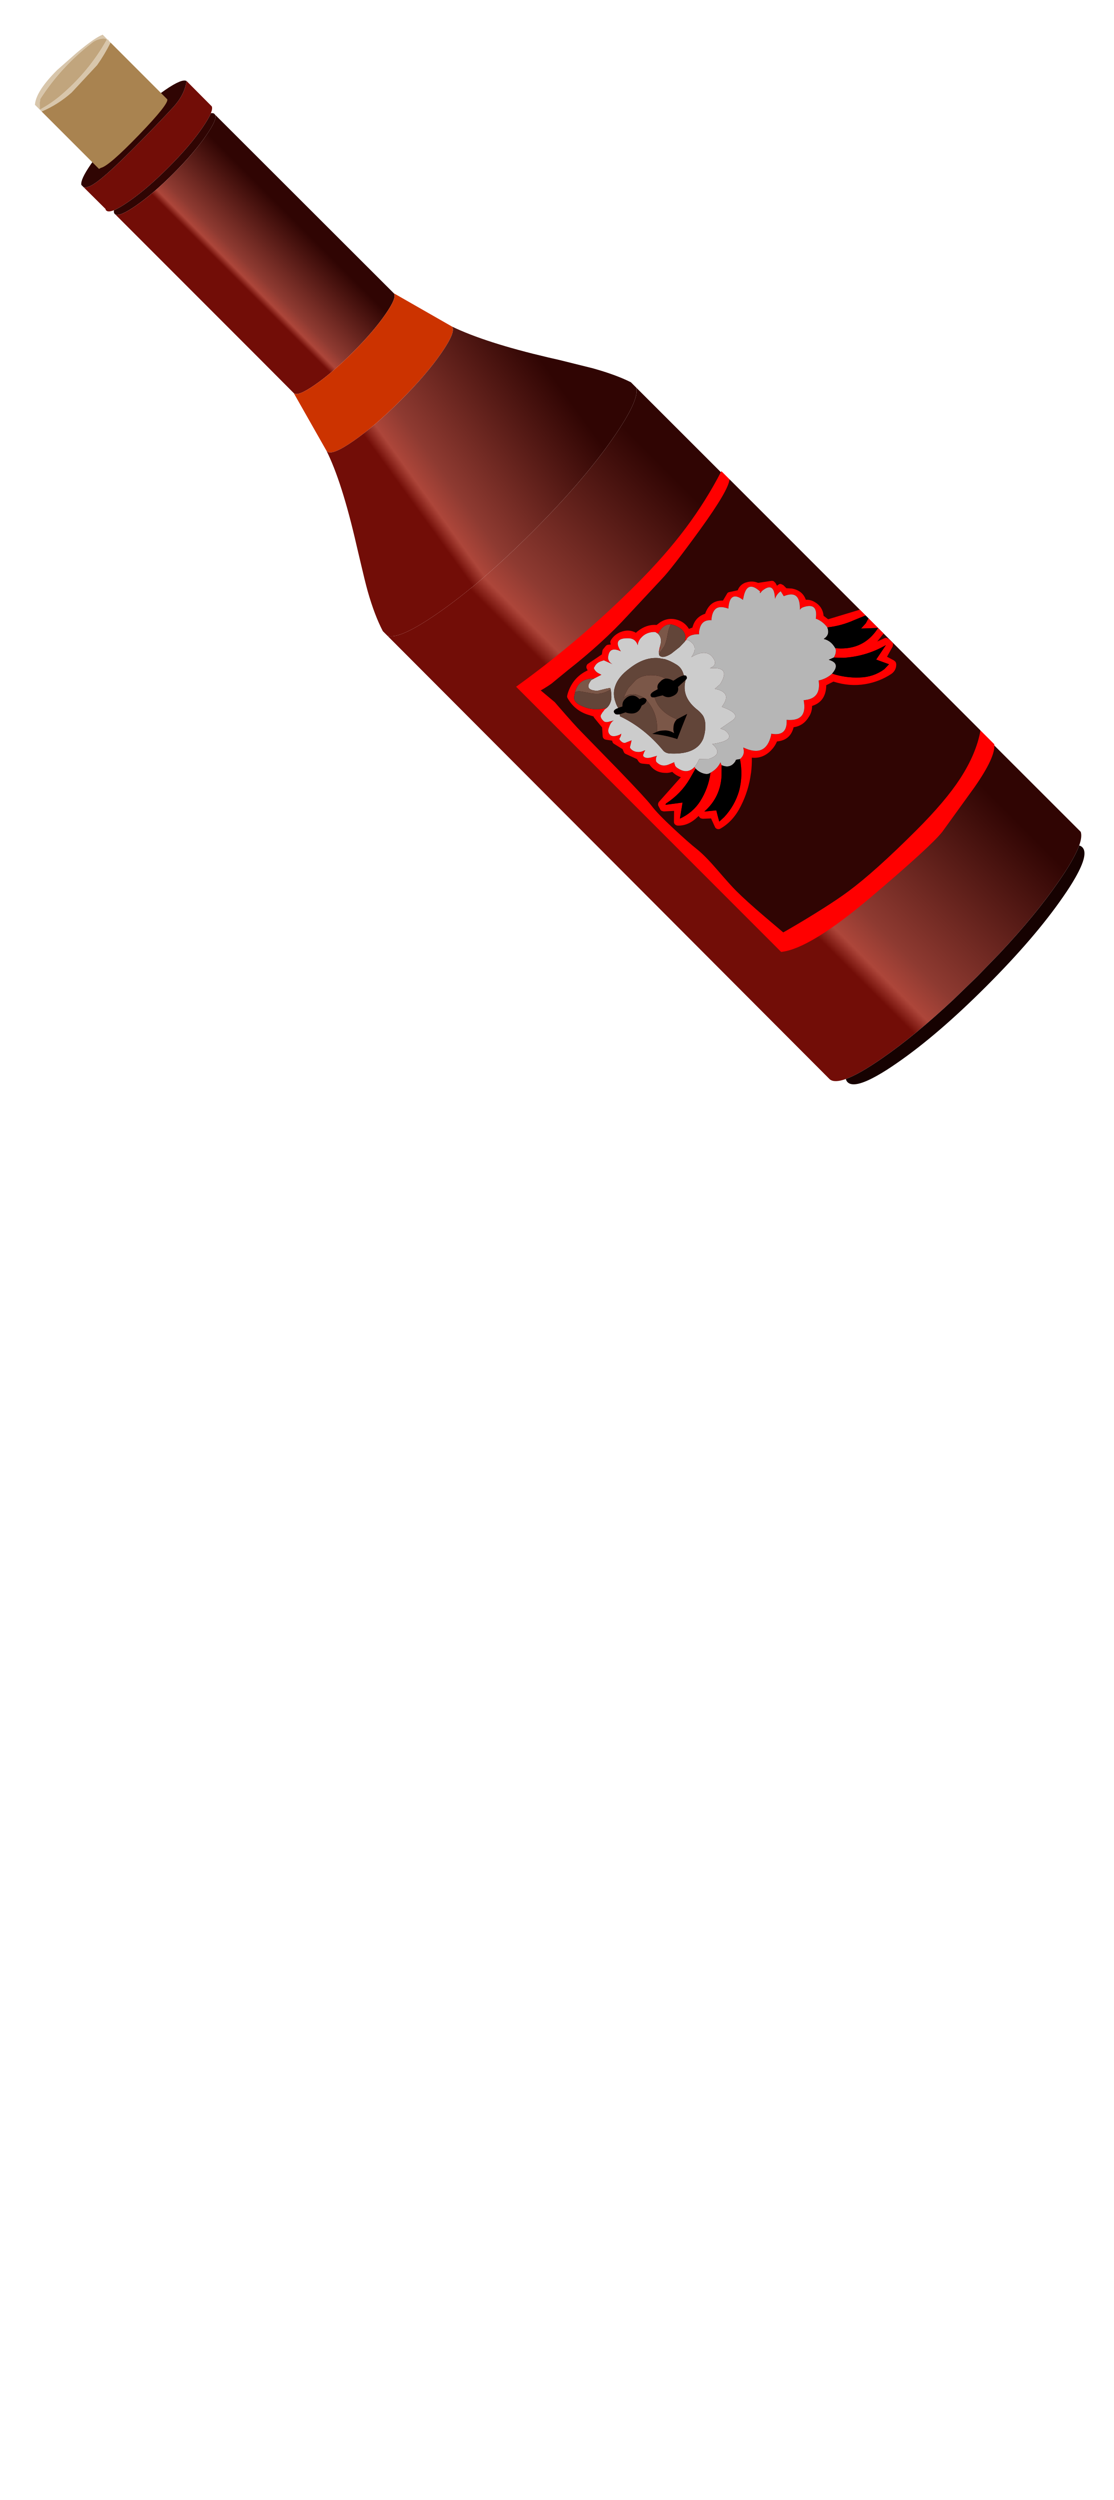 <?xml version="1.0" encoding="UTF-8" standalone="no"?>
<svg xmlns:xlink="http://www.w3.org/1999/xlink" height="95.65px" width="42.65px" xmlns="http://www.w3.org/2000/svg">
  <g transform="matrix(1.0, 0.0, 0.0, 1.0, 0.0, 0.0)">
    <use height="95.45" transform="matrix(0.371, -0.371, 0.371, 0.371, -2.328, 7.201)" width="25.75" xlink:href="#sprite0"/>
  </g>
  <defs>
    <g id="sprite0" transform="matrix(1.0, 0.0, 0.0, 1.0, 12.9, 95.85)">
      <use height="716.8" transform="matrix(0.14, 0.0, 0.0, 0.124, -12.9, -89.55)" width="183.65" xlink:href="#shape0"/>
      <use height="607.1" transform="matrix(0.14, 0.0, 0.0, 0.14, -8.84, -95.857)" width="155.05" xlink:href="#shape1"/>
    </g>
    <g id="shape0" transform="matrix(1.0, 0.0, 0.0, 1.0, 0.0, 0.0)">
      <path d="M130.65 7.55 L130.6 28.6 Q130.15 29.9 127.75 31.05 124.9 32.4 119.35 33.55 108.05 35.95 92.0 35.95 76.05 35.95 64.7 33.55 59.15 32.4 56.3 31.05 53.75 29.85 53.4 28.4 L53.35 27.95 Q53.35 27.45 53.65 27.0 L53.6 8.95 Q54.2 10.05 56.3 11.05 59.15 12.4 67.6 13.0 76.05 13.6 92.05 13.45 108.05 13.3 116.5 12.85 124.9 12.4 130.65 7.55" fill="#720d07" fill-rule="evenodd" stroke="none"/>
      <path d="M53.6 8.95 L53.6 7.0 Q55.05 4.35 64.7 2.35 76.05 0.0 92.0 0.0 108.05 0.0 119.35 2.35 129.95 4.55 130.65 7.55 124.9 12.4 116.5 12.85 108.05 13.3 92.05 13.45 76.05 13.6 67.6 13.0 59.15 12.4 56.3 11.05 54.2 10.05 53.6 8.95 M127.75 31.05 Q128.6 31.75 128.8 32.55 L128.75 33.55 Q127.8 36.3 118.05 38.3 107.3 40.55 92.0 40.55 76.8 40.55 66.0 38.3 55.9 36.25 55.25 33.35 L55.2 32.95 Q55.2 31.95 56.3 31.05 59.15 32.4 64.7 33.55 76.05 35.95 92.0 35.95 108.05 35.95 119.35 33.55 124.9 32.4 127.75 31.05" fill="#300503" fill-rule="evenodd" stroke="none"/>
      <path d="M128.75 33.55 L128.85 182.05 Q128.7 185.15 118.05 187.3 107.3 189.55 92.0 189.55 76.8 189.55 66.0 187.3 55.2 185.1 55.2 181.95 L55.25 151.85 55.25 33.35 Q55.9 36.25 66.0 38.3 76.8 40.55 92.0 40.55 107.3 40.55 118.05 38.3 127.8 36.3 128.75 33.55" fill="url(#gradient0)" fill-rule="evenodd" stroke="none"/>
      <path d="M128.85 182.05 L138.05 220.15 Q137.7 223.95 124.55 226.65 111.1 229.45 92.0 229.45 72.95 229.45 59.45 226.65 46.0 223.9 46.0 219.95 L46.2 219.0 46.15 219.0 55.2 181.95 Q55.2 185.1 66.0 187.3 76.8 189.55 92.0 189.55 107.3 189.55 118.05 187.3 128.7 185.15 128.85 182.05" fill="#cc3300" fill-rule="evenodd" stroke="none"/>
      <path d="M138.05 220.15 Q144.4 240.75 162.1 272.95 L165.3 278.7 174.55 296.05 Q180.65 308.25 183.4 317.55 L183.45 317.75 183.45 322.25 Q180.05 328.65 157.1 333.35 130.15 338.95 92.0 338.95 53.85 338.95 26.9 333.35 3.2 328.45 0.35 321.85 L0.35 318.1 0.35 318.0 Q3.1 308.05 9.45 295.15 12.1 289.85 18.25 278.7 L22.25 271.4 Q40.45 238.65 46.1 219.25 L46.15 219.0 46.2 219.0 46.0 219.95 Q46.0 223.9 59.45 226.65 72.95 229.45 92.0 229.45 111.1 229.45 124.55 226.65 137.7 223.95 138.05 220.15" fill="url(#gradient1)" fill-rule="evenodd" stroke="none"/>
      <path d="M183.45 322.25 L183.65 688.1 183.65 691.85 Q182.5 694.5 178.05 696.9 171.3 700.45 157.1 703.35 136.4 707.65 109.05 708.65 L92.0 708.95 74.95 708.65 Q47.6 707.65 26.9 703.35 12.75 700.45 6.05 696.9 0.3 693.85 0.0 690.35 L0.0 689.3 0.35 321.85 Q3.2 328.45 26.9 333.35 53.85 338.95 92.0 338.95 130.15 338.95 157.1 333.35 180.05 328.65 183.45 322.25" fill="url(#gradient2)" fill-rule="evenodd" stroke="none"/>
      <path d="M178.05 696.9 Q178.55 697.9 178.55 698.95 178.55 704.4 164.85 708.65 159.9 710.2 153.2 711.55 127.85 716.8 92.0 716.8 56.15 716.8 30.8 711.55 24.1 710.2 19.2 708.65 5.5 704.4 5.5 698.95 5.5 697.9 6.05 696.9 12.75 700.45 26.9 703.35 47.6 707.65 74.95 708.65 L92.0 708.95 109.05 708.65 Q136.4 707.65 157.1 703.35 171.3 700.45 178.05 696.9" fill="#160201" fill-rule="evenodd" stroke="none"/>
      <path d="M26.85 1.55 L26.85 1.5 26.85 1.55" fill="#ddded0" fill-rule="evenodd" stroke="none"/>
    </g>
    <linearGradient gradientTransform="matrix(-0.027, 0.0, 0.0, -0.052, 97.05, 75.95)" gradientUnits="userSpaceOnUse" id="gradient0" spreadMethod="pad" x1="-819.2" x2="819.2">
      <stop offset="0.0" stop-color="#300503"/>
      <stop offset="0.753" stop-color="#8e3a31"/>
      <stop offset="0.894" stop-color="#ad463a"/>
      <stop offset="0.973" stop-color="#720d07"/>
    </linearGradient>
    <linearGradient gradientTransform="matrix(-0.061, -0.008, 0.011, -0.077, 106.05, 281.9)" gradientUnits="userSpaceOnUse" id="gradient1" spreadMethod="pad" x1="-819.2" x2="819.2">
      <stop offset="0.0" stop-color="#300503"/>
      <stop offset="0.753" stop-color="#8e3a31"/>
      <stop offset="0.894" stop-color="#ad463a"/>
      <stop offset="0.973" stop-color="#720d07"/>
    </linearGradient>
    <linearGradient gradientTransform="matrix(-0.073, 0.0, 0.0, -0.236, 104.5, 515.4)" gradientUnits="userSpaceOnUse" id="gradient2" spreadMethod="pad" x1="-819.2" x2="819.2">
      <stop offset="0.0" stop-color="#300503"/>
      <stop offset="0.753" stop-color="#8e3a31"/>
      <stop offset="0.894" stop-color="#ad463a"/>
      <stop offset="0.973" stop-color="#720d07"/>
    </linearGradient>
    <g id="shape1" transform="matrix(1.0, 0.0, 0.0, 1.0, -29.0, 5.05)">
      <path d="M184.05 578.5 Q173.9 585.55 158.75 588.75 145.15 591.65 123.65 591.65 93.1 591.65 76.05 589.1 63.2 587.2 39.65 580.95 L36.95 580.2 35.9 567.45 Q34.9 554.9 34.9 547.4 34.9 543.25 35.65 533.25 36.4 523.2 35.8 517.85 35.15 512.5 34.75 501.25 34.35 490.0 35.05 485.05 35.7 480.1 36.05 459.85 L36.4 431.65 Q36.4 427.4 37.35 413.85 L37.55 411.2 36.7 401.65 38.15 402.05 38.5 402.15 41.4 402.8 43.35 403.15 53.65 404.15 54.25 404.2 Q77.15 406.95 96.0 406.15 L122.2 405.25 Q129.55 405.15 154.85 401.15 180.1 397.1 184.05 393.45 L184.05 578.5" fill="#300503" fill-rule="evenodd" stroke="none"/>
      <path d="M184.05 393.45 Q180.1 397.1 154.85 401.15 129.55 405.15 122.2 405.25 L96.0 406.15 Q77.15 406.95 54.25 404.2 L53.65 404.15 43.35 403.15 41.4 402.8 38.5 402.15 38.15 402.05 36.7 401.65 37.55 411.2 37.35 413.85 Q36.4 427.4 36.4 431.65 L36.05 459.85 Q35.7 480.1 35.05 485.05 34.35 490.0 34.75 501.25 35.15 512.5 35.8 517.85 36.4 523.2 35.65 533.25 34.9 543.25 34.9 547.4 34.9 554.9 35.9 567.45 L36.95 580.2 39.65 580.95 Q63.2 587.2 76.05 589.1 93.1 591.65 123.65 591.65 145.15 591.65 158.75 588.75 173.9 585.55 184.05 578.5 L184.05 588.65 Q180.05 593.8 160.95 597.2 L132.7 601.75 Q123.5 602.9 82.05 599.5 40.6 596.05 29.0 586.6 L29.0 391.25 Q69.6 397.85 111.4 397.85 132.35 397.85 150.1 395.3 167.7 392.75 184.05 387.5 L184.05 393.45" fill="#ff0000" fill-rule="evenodd" stroke="none"/>
      <path d="M184.05 495.9 L184.05 503.0 184.05 507.1 178.75 507.7 182.55 509.1 Q183.05 509.25 183.45 509.75 L183.85 510.85 184.0 513.1 Q184.05 513.8 183.7 514.4 L182.65 515.2 176.75 516.9 177.95 520.85 178.0 522.0 177.5 522.95 Q175.3 525.3 172.2 524.85 L172.15 524.85 Q164.9 523.4 158.75 519.05 151.85 514.15 147.85 506.3 L143.85 505.0 143.05 505.75 Q137.3 510.7 131.0 507.4 128.95 509.5 126.0 510.2 L125.9 510.2 Q120.55 511.6 116.35 508.45 110.4 512.05 105.0 507.55 102.3 508.65 99.3 508.65 93.3 508.65 89.75 504.25 86.9 507.2 83.75 509.65 L83.7 509.65 Q76.5 515.2 67.9 518.0 59.5 520.85 52.0 518.8 51.4 518.6 51.05 518.2 50.65 517.8 50.55 517.25 50.4 516.7 50.65 516.15 L52.35 511.6 49.15 508.65 48.6 507.8 Q48.45 507.3 48.55 506.8 L48.65 506.1 48.25 506.1 Q41.25 506.1 37.4 501.95 36.85 501.3 36.85 500.5 36.85 499.7 37.45 499.15 L41.5 495.2 37.5 491.6 36.95 490.65 Q36.75 490.05 36.95 489.55 L37.5 487.75 Q37.65 487.1 38.2 486.75 38.65 486.35 39.3 486.3 L56.4 485.3 Q55.2 482.85 55.2 480.15 53.65 479.4 52.55 478.3 L52.6 478.3 Q48.55 474.45 49.5 469.05 L49.5 468.9 47.05 465.9 46.6 465.05 46.55 464.1 46.9 462.5 44.65 456.4 Q44.35 455.7 44.65 455.0 L45.25 453.45 44.05 448.35 Q43.9 447.8 44.1 447.3 44.25 446.85 44.55 446.55 L42.6 443.85 Q42.15 443.25 42.2 442.55 42.25 441.85 42.7 441.35 L45.7 437.95 46.35 431.45 Q46.4 431.05 46.6 430.75 L45.7 429.05 45.7 429.0 Q41.7 422.15 43.75 414.5 43.9 413.9 44.35 413.5 L45.55 412.75 Q53.45 408.65 61.4 411.6 L61.7 410.65 Q61.95 409.9 62.6 409.55 63.25 409.15 64.0 409.3 L72.5 410.95 73.95 409.9 Q74.4 409.55 74.9 409.5 L76.95 409.3 Q77.8 409.2 78.45 409.75 L79.45 410.6 79.8 410.0 Q80.2 409.25 81.05 409.05 84.2 408.25 87.55 409.55 L87.6 409.6 Q91.85 411.4 93.05 415.55 L93.95 415.55 94.1 415.6 Q100.15 416.25 103.55 420.3 L104.3 420.4 Q109.9 420.9 112.7 425.4 115.1 429.35 114.0 433.65 L115.8 434.45 116.1 434.25 116.2 434.2 Q120.9 431.65 125.55 434.05 128.4 432.65 131.0 432.75 134.15 432.85 137.0 435.75 L141.1 434.7 Q141.75 434.5 142.4 434.95 L146.2 437.4 Q149.1 436.1 152.05 437.5 L152.05 437.55 Q155.2 439.1 156.45 442.2 L162.1 446.35 Q162.55 446.7 162.8 447.35 L162.8 448.65 162.35 450.2 163.35 450.35 Q164.0 450.4 164.45 451.0 L164.9 452.3 164.9 454.6 166.75 456.65 Q170.05 461.35 167.8 466.0 169.55 467.5 170.25 470.1 171.5 474.75 168.45 478.45 L168.85 481.4 184.05 489.55 184.05 493.8 178.0 491.25 Q171.3 488.7 165.55 484.1 166.05 480.5 164.9 477.5 L164.5 476.65 Q171.6 471.4 164.05 467.75 162.95 467.25 161.9 467.5 169.75 460.15 161.0 456.55 L161.7 453.6 Q159.15 453.15 156.75 454.3 163.2 447.45 154.95 446.6 L153.45 446.75 153.45 446.3 154.0 446.25 Q153.65 436.6 145.4 442.35 L144.6 442.85 Q143.35 434.3 136.0 440.7 133.85 436.15 131.0 436.1 128.5 436.05 125.45 438.75 122.2 434.85 117.75 437.7 116.6 438.35 115.8 439.35 111.8 435.3 108.75 436.8 L108.55 436.65 107.9 436.8 109.6 435.5 Q111.4 433.5 111.15 430.9 110.5 427.2 109.0 425.3 106.3 422.3 100.8 424.05 L100.45 422.4 Q97.25 418.95 92.85 419.3 90.7 419.45 89.1 420.8 90.8 417.4 88.25 414.8 82.35 408.55 80.65 416.85 78.5 410.8 74.3 413.9 72.05 415.3 72.8 418.45 L71.05 413.85 70.05 413.35 Q67.6 412.0 65.3 412.8 64.9 412.85 64.5 413.05 63.75 414.8 64.35 416.7 L64.85 418.3 60.8 417.0 Q55.15 411.1 48.7 415.0 L46.8 416.25 Q44.7 417.75 45.6 421.0 47.8 428.65 54.75 432.45 L53.9 432.4 53.35 432.25 51.9 432.5 51.5 432.5 49.85 432.9 Q48.55 433.45 48.6 435.95 48.5 437.2 50.15 438.25 L52.6 439.65 Q50.8 439.2 48.6 440.3 45.85 441.35 45.9 443.55 45.85 445.0 47.8 446.25 49.35 447.2 50.5 447.3 49.4 448.15 48.1 448.4 47.55 448.5 47.6 449.8 47.55 451.35 48.5 452.1 L51.85 453.55 49.25 455.15 Q48.35 455.45 48.4 456.5 48.35 458.4 49.65 459.9 50.75 461.35 52.8 462.0 L53.2 462.35 Q52.45 462.3 51.45 462.85 50.2 463.25 50.3 464.0 50.25 465.5 52.6 467.0 L55.3 468.5 55.35 468.6 55.5 468.7 Q54.65 468.65 53.8 469.55 53.0 470.25 53.0 470.7 52.95 473.7 55.05 475.25 55.7 475.8 57.1 476.35 L59.55 477.35 Q59.1 477.55 58.8 478.5 58.45 478.95 58.45 479.35 58.35 480.2 58.6 481.0 59.8 486.7 65.2 486.55 L65.0 487.55 59.15 489.15 Q50.45 491.45 41.15 489.5 L40.55 489.8 47.7 495.25 40.8 500.2 Q47.75 502.75 54.5 501.3 62.45 499.55 69.0 494.55 72.85 495.7 76.5 494.4 76.1 495.05 75.85 495.9 L71.95 499.75 Q63.6 507.3 52.4 506.6 L57.25 510.55 Q55.65 513.2 54.2 515.8 L57.7 515.95 Q65.8 515.65 72.9 511.75 80.1 507.5 84.85 500.4 88.2 500.75 89.95 497.9 L90.35 497.35 Q94.75 509.55 105.1 503.1 L105.75 502.6 Q110.65 509.7 116.5 503.15 123.65 511.7 130.0 502.2 L131.0 502.95 Q137.4 507.75 142.8 500.45 146.25 502.7 150.3 502.9 153.7 509.55 158.95 514.4 164.25 519.45 171.2 520.5 L174.7 520.4 171.7 513.95 180.6 512.2 Q169.4 509.2 160.45 501.4 L156.8 497.55 Q158.95 497.1 160.35 495.6 L160.85 494.65 Q162.65 496.95 165.0 498.85 173.2 505.45 184.05 503.0 L177.55 496.95 181.3 496.75 184.05 495.9 M97.25 429.2 L96.35 430.1 Q95.6 430.35 94.85 430.95 94.4 431.2 94.1 431.45 94.45 430.85 95.35 430.4 96.0 429.85 96.85 429.45 L97.25 429.2" fill="#ff0000" fill-rule="evenodd" stroke="none"/>
      <path d="M160.85 494.65 L160.35 495.6 Q158.95 497.1 156.8 497.55 L154.15 496.55 154.2 496.65 Q157.35 502.4 150.3 502.9 146.25 502.7 142.8 500.45 137.4 507.75 131.0 502.95 L130.0 502.2 Q123.65 511.7 116.5 503.15 110.65 509.7 105.75 502.6 L105.1 503.1 Q94.75 509.55 90.35 497.35 L89.95 497.9 Q88.2 500.75 84.85 500.4 L83.2 499.25 Q82.85 499.2 82.5 499.5 77.7 500.6 75.85 495.9 76.1 495.05 76.5 494.4 72.85 495.7 69.0 494.55 67.3 494.45 66.15 492.35 64.9 490.15 65.0 487.55 L65.2 486.55 Q66.95 486.45 69.45 485.5 L69.9 485.4 73.5 488.9 Q80.75 492.6 80.2 484.65 90.95 492.7 89.9 484.15 L88.9 482.0 96.1 483.35 Q102.2 484.5 97.45 474.6 97.6 474.4 97.95 474.35 106.7 473.0 101.45 465.25 L105.1 465.5 Q115.95 463.1 107.2 455.9 L109.05 456.35 Q111.2 456.5 111.9 454.45 114.2 447.4 104.5 444.95 L105.15 444.8 Q111.45 443.55 109.55 437.45 L108.75 436.8 Q111.8 435.3 115.8 439.35 116.6 438.35 117.75 437.7 122.2 434.85 125.45 438.75 128.5 436.05 131.0 436.1 133.85 436.15 136.0 440.7 143.35 434.3 144.6 442.85 L145.4 442.35 Q153.65 436.6 154.0 446.25 L153.45 446.3 153.45 446.75 154.95 446.6 Q163.2 447.45 156.75 454.3 159.15 453.15 161.7 453.6 L161.0 456.55 Q169.75 460.15 161.9 467.5 162.95 467.25 164.05 467.75 171.6 471.4 164.5 476.65 L164.9 477.5 Q166.05 480.5 165.55 484.1 164.0 487.7 160.45 487.1 L160.0 487.05 Q162.05 490.35 160.85 494.65" fill="#b6b6b6" fill-rule="evenodd" stroke="none"/>
      <path d="M184.05 493.8 L184.05 495.9 181.3 496.75 177.55 496.95 184.05 503.0 Q173.2 505.45 165.0 498.85 162.65 496.95 160.85 494.65 162.05 490.35 160.0 487.05 L160.45 487.1 Q164.0 487.7 165.55 484.1 171.3 488.7 178.0 491.25 L184.05 493.8 M156.8 497.55 L160.45 501.4 Q169.4 509.2 180.6 512.2 L171.7 513.95 174.7 520.4 171.2 520.5 Q164.25 519.45 158.95 514.4 153.7 509.55 150.3 502.9 157.35 502.4 154.2 496.65 L154.15 496.55 156.8 497.55 M84.85 500.4 Q80.1 507.5 72.9 511.75 65.8 515.65 57.7 515.95 L54.2 515.8 Q55.65 513.2 57.25 510.55 L52.4 506.6 Q63.6 507.3 71.95 499.75 L75.85 495.9 Q77.7 500.6 82.5 499.5 82.85 499.2 83.2 499.25 L84.85 500.4 M69.0 494.55 Q62.45 499.55 54.5 501.3 47.75 502.75 40.8 500.2 L47.7 495.25 40.55 489.8 41.15 489.5 Q50.45 491.45 59.15 489.15 L65.0 487.55 Q64.9 490.15 66.15 492.35 67.3 494.45 69.0 494.55 M87.0 443.25 Q87.9 443.95 88.6 445.4 L89.15 446.95 89.4 447.05 90.6 447.3 Q92.55 447.65 94.1 448.35 94.6 448.7 95.05 448.85 L95.7 449.75 Q95.7 450.3 95.3 450.85 L95.25 450.95 94.75 451.2 94.15 451.25 93.95 451.25 88.6 451.0 Q86.6 453.95 82.95 452.3 80.4 451.3 79.85 448.45 L76.1 446.2 Q75.1 445.35 75.1 444.85 75.1 442.9 78.3 443.75 L79.35 444.05 80.25 444.35 Q80.25 444.15 80.4 444.15 81.45 442.35 83.9 442.5 L84.9 442.5 85.65 442.65 Q86.25 442.75 87.0 443.25 M58.8 436.7 Q59.25 436.8 59.7 437.05 L60.6 437.55 61.05 437.65 Q61.25 437.25 61.65 437.0 62.95 435.8 65.0 435.95 67.0 435.95 68.4 437.15 69.85 438.35 69.9 440.9 L69.9 441.3 Q71.4 441.7 72.05 442.5 L72.4 443.55 72.15 444.3 Q70.7 445.3 69.0 444.65 L68.3 444.5 Q63.15 446.95 60.15 441.6 L59.95 441.05 Q58.4 440.25 57.0 439.6 55.45 438.45 55.5 437.65 55.45 435.1 58.8 436.7 M64.35 459.75 Q65.6 460.25 66.8 461.3 L67.9 462.3 Q69.65 464.15 70.15 466.6 70.6 465.4 71.8 464.4 L72.2 464.05 Q73.95 462.5 76.25 462.5 L82.1 464.3 Q76.05 466.85 69.1 469.95 66.45 464.6 62.8 460.05 L61.75 458.75 64.35 459.75" fill="#000000" fill-rule="evenodd" stroke="none"/>
      <path d="M65.2 486.55 Q59.8 486.7 58.6 481.0 58.35 480.2 58.45 479.35 58.45 478.95 58.8 478.5 59.1 477.55 59.55 477.35 L57.1 476.35 Q55.7 475.8 55.05 475.25 52.95 473.7 53.0 470.7 53.0 470.25 53.8 469.55 54.65 468.65 55.5 468.7 L55.35 468.6 55.3 468.5 52.6 467.0 Q50.25 465.5 50.3 464.0 50.2 463.25 51.45 462.85 52.45 462.3 53.2 462.35 L52.8 462.0 Q50.75 461.35 49.65 459.9 48.35 458.4 48.4 456.5 48.35 455.45 49.25 455.15 L51.85 453.55 48.5 452.1 Q47.55 451.35 47.6 449.8 47.55 448.5 48.1 448.4 49.4 448.15 50.5 447.3 49.35 447.2 47.8 446.25 45.85 445.0 45.9 443.55 45.85 441.35 48.6 440.3 50.8 439.2 52.6 439.65 L50.15 438.25 Q48.5 437.2 48.6 435.95 48.55 433.45 49.85 432.9 L51.5 432.5 51.9 432.5 53.35 432.25 53.9 432.4 54.75 432.45 Q57.2 432.55 59.6 430.85 61.15 429.5 62.85 427.15 63.0 426.7 63.3 426.4 L61.75 425.35 61.55 425.2 57.85 422.95 Q57.6 422.7 57.35 422.6 52.5 417.25 59.2 416.5 L60.8 417.0 64.85 418.3 64.35 416.7 Q63.75 414.8 64.5 413.05 64.9 412.85 65.3 412.8 67.6 412.0 70.05 413.35 L71.05 413.85 72.8 418.45 Q72.05 415.3 74.3 413.9 78.5 410.8 80.65 416.85 82.35 408.55 88.25 414.8 90.8 417.4 89.1 420.8 90.7 419.45 92.85 419.3 97.25 418.95 100.45 422.4 L100.8 424.05 Q100.85 426.6 98.65 428.35 L97.25 429.2 96.85 429.45 Q96.0 429.85 95.35 430.4 94.45 430.85 94.1 431.45 93.85 431.55 93.8 431.8 93.3 432.15 93.35 432.7 93.35 435.1 98.35 436.25 L103.9 436.9 107.9 436.8 108.55 436.65 108.75 436.8 109.55 437.45 Q111.45 443.55 105.15 444.8 L104.5 444.95 Q114.2 447.4 111.9 454.45 111.2 456.5 109.05 456.35 L107.2 455.9 Q115.95 463.1 105.1 465.5 L101.45 465.25 Q106.7 473.0 97.95 474.35 97.6 474.4 97.45 474.6 102.2 484.5 96.1 483.35 L88.9 482.0 89.9 484.15 Q90.95 492.7 80.2 484.65 80.75 492.6 73.5 488.9 L69.9 485.4 69.45 485.5 Q66.95 486.45 65.2 486.55 M95.05 448.85 L95.55 447.85 Q96.85 445.3 96.35 442.7 L96.35 442.55 96.2 442.0 Q95.45 438.75 94.05 436.05 L92.05 433.2 Q87.2 427.45 77.55 426.3 70.15 425.2 65.55 427.65 61.85 429.45 59.95 433.6 59.2 434.95 58.8 436.7 55.45 435.1 55.5 437.65 55.45 438.45 57.0 439.6 L56.4 440.4 Q61.1 453.6 59.75 468.6 59.45 470.8 61.3 472.75 70.6 482.9 79.05 479.25 L80.35 478.5 Q82.85 477.1 85.35 474.3 86.5 472.9 87.05 471.3 L87.2 470.8 Q87.5 469.0 87.35 467.0 85.85 455.85 93.95 451.25 L94.15 451.25 94.75 451.2 95.25 450.95 95.3 450.85 Q95.7 450.3 95.7 449.75 L95.05 448.85" fill="#cccccc" fill-rule="evenodd" stroke="none"/>
      <path d="M48.7 415.0 Q55.15 411.1 60.8 417.0 L59.2 416.5 Q52.5 417.25 57.35 422.6 57.6 422.7 57.85 422.95 L61.55 425.2 61.75 425.35 63.3 426.4 Q63.0 426.7 62.85 427.15 59.95 426.4 57.85 425.05 55.6 423.45 53.9 420.85 L51.2 416.95 Q50.05 415.4 48.7 415.0 M100.8 424.05 Q106.3 422.3 109.0 425.3 108.0 425.55 107.2 426.0 105.9 426.55 103.2 428.45 100.65 430.2 98.5 430.95 L93.8 431.8 Q93.85 431.55 94.1 431.45 94.4 431.2 94.85 430.95 95.6 430.35 96.35 430.1 L97.25 429.2 98.65 428.35 Q100.85 426.6 100.8 424.05 M72.05 442.5 L71.8 441.6 71.65 441.1 70.4 438.4 69.45 437.1 69.45 437.25 Q67.45 435.0 64.45 434.95 68.05 433.45 70.05 433.1 L75.65 432.9 Q80.05 433.35 83.8 437.6 86.3 440.45 87.0 443.25 86.25 442.75 85.65 442.65 L84.9 442.5 83.9 442.5 Q81.45 442.35 80.4 444.15 80.25 444.15 80.25 444.35 L79.35 444.05 78.3 443.75 Q75.1 442.9 75.1 444.85 75.1 445.35 76.1 446.2 72.6 452.6 75.65 460.95 L76.25 462.5 Q73.95 462.5 72.2 464.05 L71.8 464.4 Q70.6 465.4 70.15 466.6 69.65 464.15 67.9 462.3 L66.8 461.3 Q65.6 460.25 64.35 459.75 71.0 454.05 72.05 445.3 L72.15 444.3 72.4 443.55 72.05 442.5" fill="#7b5748" fill-rule="evenodd" stroke="none"/>
      <path d="M54.75 432.45 Q47.8 428.65 45.6 421.0 44.7 417.75 46.8 416.25 L48.7 415.0 Q50.05 415.4 51.2 416.95 L53.9 420.85 Q55.6 423.45 57.85 425.05 59.95 426.4 62.85 427.15 61.15 429.5 59.6 430.85 57.2 432.55 54.75 432.45 M109.0 425.3 Q110.5 427.2 111.15 430.9 111.4 433.5 109.6 435.5 L107.9 436.8 103.9 436.9 98.35 436.25 Q93.35 435.1 93.35 432.7 93.3 432.15 93.8 431.8 L98.5 430.95 Q100.65 430.2 103.2 428.45 105.9 426.55 107.2 426.0 108.0 425.55 109.0 425.3 M95.05 448.85 Q94.6 448.7 94.1 448.35 92.55 447.65 90.6 447.3 L89.4 447.05 89.15 446.95 88.6 445.4 Q87.9 443.95 87.0 443.25 86.3 440.45 83.8 437.6 80.05 433.35 75.65 432.9 L70.05 433.1 Q68.05 433.45 64.45 434.95 67.45 435.0 69.45 437.25 L69.45 437.1 70.4 438.4 71.65 441.1 71.8 441.6 72.05 442.5 Q71.4 441.7 69.9 441.3 L69.9 440.9 Q69.85 438.35 68.4 437.15 67.0 435.95 65.0 435.95 62.95 435.8 61.65 437.0 61.25 437.25 61.05 437.65 L60.6 437.55 59.7 437.05 Q59.25 436.8 58.8 436.7 59.2 434.95 59.95 433.6 61.85 429.45 65.55 427.65 70.15 425.2 77.55 426.3 87.2 427.45 92.05 433.2 L94.05 436.05 Q95.45 438.75 96.2 442.0 L96.35 442.55 96.35 442.7 Q96.85 445.3 95.55 447.85 L95.05 448.85 M76.1 446.2 L79.85 448.45 Q80.4 451.3 82.95 452.3 86.6 453.95 88.6 451.0 L93.95 451.25 Q85.85 455.85 87.35 467.0 87.5 469.0 87.2 470.8 L87.05 471.3 Q86.5 472.9 85.35 474.3 82.85 477.1 80.35 478.5 L79.05 479.25 Q70.6 482.9 61.3 472.75 59.45 470.8 59.75 468.6 61.1 453.6 56.4 440.4 L57.0 439.6 Q58.4 440.25 59.95 441.05 L60.15 441.6 Q63.15 446.95 68.3 444.5 L69.0 444.65 Q70.7 445.3 72.15 444.3 L72.05 445.3 Q71.0 454.05 64.35 459.75 L61.75 458.75 62.8 460.05 Q66.45 464.6 69.1 469.95 76.05 466.85 82.1 464.3 L76.25 462.5 75.65 460.95 Q72.6 452.6 76.1 446.2" fill="#624539" fill-rule="evenodd" stroke="none"/>
      <path d="M66.0 3.15 Q72.2 5.0 78.65 5.6 98.2 7.25 116.55 2.05 116.4 0.9 115.4 0.1 112.75 -2.0 109.35 -2.3 89.45 -4.8 70.05 -0.6 L69.25 0.15 68.85 0.25 66.0 3.15 66.0 -0.45 66.45 -0.8 Q71.9 -5.05 86.95 -5.05 L100.55 -4.2 Q112.65 -3.1 116.55 -1.4 L116.8 -1.3 116.8 2.25 116.95 2.7 116.8 2.75 116.8 4.5 Q110.25 6.7 103.55 7.85 L84.05 8.55 Q74.65 8.0 66.0 4.5 L66.0 3.15" fill="#d8c6ab" fill-rule="evenodd" stroke="none"/>
      <path d="M66.0 3.15 L68.85 0.25 69.25 0.15 70.05 -0.6 Q89.45 -4.8 109.35 -2.3 112.75 -2.0 115.4 0.1 116.4 0.9 116.55 2.05 98.2 7.25 78.65 5.6 72.2 5.0 66.0 3.15" fill="#c1a57d" fill-rule="evenodd" stroke="none"/>
      <path d="M66.0 4.5 Q74.65 8.0 84.05 8.55 L103.55 7.85 Q110.25 6.7 116.8 4.5 L116.8 46.3 Q115.85 48.6 93.2 49.0 70.55 49.4 67.1 47.1 L66.0 46.8 66.0 4.5 M116.8 2.75 L116.95 2.7 Q117.05 3.3 116.8 2.75" fill="#a98350" fill-rule="evenodd" stroke="none"/>
    </g>
  </defs>
</svg>
